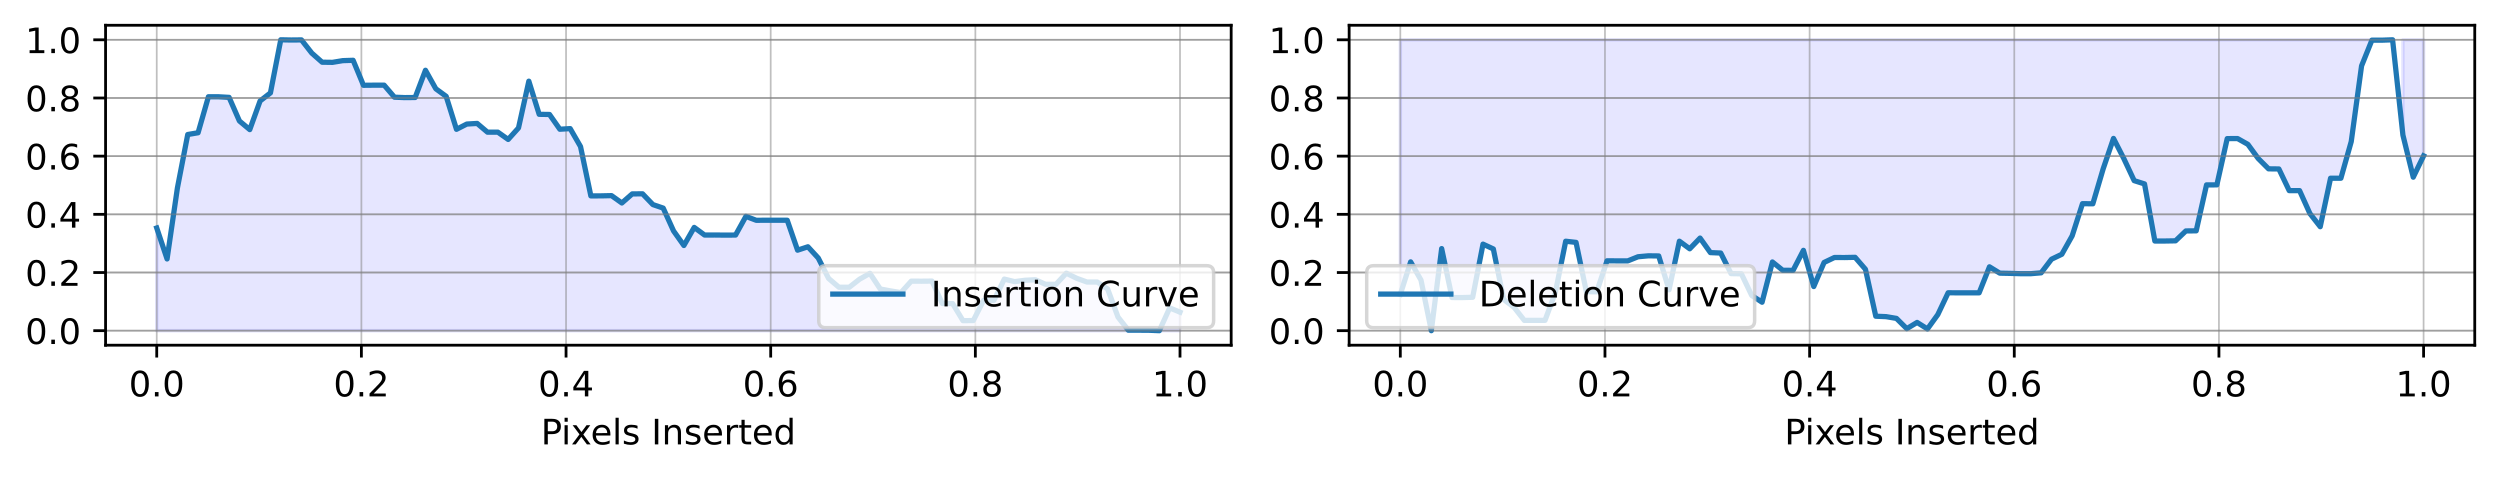 <?xml version="1.0" encoding="utf-8" standalone="no"?>
<!DOCTYPE svg PUBLIC "-//W3C//DTD SVG 1.1//EN"
  "http://www.w3.org/Graphics/SVG/1.1/DTD/svg11.dtd">
<!-- Created with matplotlib (https://matplotlib.org/) -->
<svg height="135.996pt" version="1.1" viewBox="0 0 712.863 135.996" width="712.863pt" xmlns="http://www.w3.org/2000/svg" xmlns:xlink="http://www.w3.org/1999/xlink">
 <defs>
  <style type="text/css">*{stroke-linecap:butt;stroke-linejoin:round;}</style>
 </defs>
 <g id="figure_1">
  <g id="patch_1">
   <path d="M 0 135.996 
L 712.863 135.996 
L 712.863 0 
L 0 0 
z
" style="fill:#ffffff;"/>
  </g>
  <g id="axes_1">
   <g id="patch_2">
    <path d="M 30.103 98.44 
L 351.063 98.44 
L 351.063 7.2 
L 30.103 7.2 
z
" style="fill:#ffffff;"/>
   </g>
   <g id="PolyCollection_1">
    <defs>
     <path d="M 44.692 -41.704 
L 44.692 -70.986 
L 47.64 -62.158 
L 50.587 -82.394 
L 53.534 -97.639 
L 56.481 -98.142 
L 59.429 -108.407 
L 62.376 -108.397 
L 65.323 -108.233 
L 68.271 -101.498 
L 71.218 -99.038 
L 74.165 -107.212 
L 77.112 -109.506 
L 80.06 -124.649 
L 83.007 -124.59 
L 85.954 -124.621 
L 88.902 -120.855 
L 91.849 -118.26 
L 94.796 -118.216 
L 97.743 -118.703 
L 100.691 -118.804 
L 103.638 -111.676 
L 106.585 -111.708 
L 109.533 -111.713 
L 112.48 -108.281 
L 115.427 -108.165 
L 118.374 -108.194 
L 121.322 -115.96 
L 124.269 -110.685 
L 127.216 -108.53 
L 130.164 -99.123 
L 133.111 -100.626 
L 136.058 -100.798 
L 139.006 -98.305 
L 141.953 -98.319 
L 144.9 -96.239 
L 147.847 -99.511 
L 150.795 -112.848 
L 153.742 -103.4 
L 156.689 -103.354 
L 159.637 -99.144 
L 162.584 -99.326 
L 165.531 -94.209 
L 168.478 -80.142 
L 171.426 -80.145 
L 174.373 -80.215 
L 177.32 -78.116 
L 180.268 -80.702 
L 183.215 -80.731 
L 186.162 -77.661 
L 189.109 -76.657 
L 192.057 -70.152 
L 195.004 -65.996 
L 197.951 -71.148 
L 200.899 -68.984 
L 203.846 -68.987 
L 206.793 -68.951 
L 209.741 -68.975 
L 212.688 -74.294 
L 215.635 -73.182 
L 218.582 -73.197 
L 221.53 -73.202 
L 224.477 -73.191 
L 227.424 -64.658 
L 230.372 -65.628 
L 233.319 -62.423 
L 236.266 -56.603 
L 239.213 -54.093 
L 242.161 -54.087 
L 245.108 -56.387 
L 248.055 -58.053 
L 251.003 -53.594 
L 253.95 -53.046 
L 256.897 -52.56 
L 259.844 -55.827 
L 262.792 -55.812 
L 265.739 -55.843 
L 268.686 -49.464 
L 271.634 -49.435 
L 274.581 -44.564 
L 277.528 -44.592 
L 280.476 -50.356 
L 283.423 -50.375 
L 286.37 -56.414 
L 289.317 -55.69 
L 292.265 -56.079 
L 295.212 -56.225 
L 298.159 -54.922 
L 301.107 -54.935 
L 304.054 -58.094 
L 307.001 -56.649 
L 309.948 -55.577 
L 312.896 -55.57 
L 315.843 -53.59 
L 318.79 -45.591 
L 321.738 -41.842 
L 324.685 -41.847 
L 327.632 -41.824 
L 330.579 -41.704 
L 333.527 -48.193 
L 336.474 -46.981 
L 336.474 -41.704 
L 336.474 -41.704 
L 333.527 -41.704 
L 330.579 -41.704 
L 327.632 -41.704 
L 324.685 -41.704 
L 321.738 -41.704 
L 318.79 -41.704 
L 315.843 -41.704 
L 312.896 -41.704 
L 309.948 -41.704 
L 307.001 -41.704 
L 304.054 -41.704 
L 301.107 -41.704 
L 298.159 -41.704 
L 295.212 -41.704 
L 292.265 -41.704 
L 289.317 -41.704 
L 286.37 -41.704 
L 283.423 -41.704 
L 280.476 -41.704 
L 277.528 -41.704 
L 274.581 -41.704 
L 271.634 -41.704 
L 268.686 -41.704 
L 265.739 -41.704 
L 262.792 -41.704 
L 259.844 -41.704 
L 256.897 -41.704 
L 253.95 -41.704 
L 251.003 -41.704 
L 248.055 -41.704 
L 245.108 -41.704 
L 242.161 -41.704 
L 239.213 -41.704 
L 236.266 -41.704 
L 233.319 -41.704 
L 230.372 -41.704 
L 227.424 -41.704 
L 224.477 -41.704 
L 221.53 -41.704 
L 218.582 -41.704 
L 215.635 -41.704 
L 212.688 -41.704 
L 209.741 -41.704 
L 206.793 -41.704 
L 203.846 -41.704 
L 200.899 -41.704 
L 197.951 -41.704 
L 195.004 -41.704 
L 192.057 -41.704 
L 189.109 -41.704 
L 186.162 -41.704 
L 183.215 -41.704 
L 180.268 -41.704 
L 177.32 -41.704 
L 174.373 -41.704 
L 171.426 -41.704 
L 168.478 -41.704 
L 165.531 -41.704 
L 162.584 -41.704 
L 159.637 -41.704 
L 156.689 -41.704 
L 153.742 -41.704 
L 150.795 -41.704 
L 147.847 -41.704 
L 144.9 -41.704 
L 141.953 -41.704 
L 139.006 -41.704 
L 136.058 -41.704 
L 133.111 -41.704 
L 130.164 -41.704 
L 127.216 -41.704 
L 124.269 -41.704 
L 121.322 -41.704 
L 118.374 -41.704 
L 115.427 -41.704 
L 112.48 -41.704 
L 109.533 -41.704 
L 106.585 -41.704 
L 103.638 -41.704 
L 100.691 -41.704 
L 97.743 -41.704 
L 94.796 -41.704 
L 91.849 -41.704 
L 88.902 -41.704 
L 85.954 -41.704 
L 83.007 -41.704 
L 80.06 -41.704 
L 77.112 -41.704 
L 74.165 -41.704 
L 71.218 -41.704 
L 68.271 -41.704 
L 65.323 -41.704 
L 62.376 -41.704 
L 59.429 -41.704 
L 56.481 -41.704 
L 53.534 -41.704 
L 50.587 -41.704 
L 47.64 -41.704 
L 44.692 -41.704 
z
" id="m15b84aa2d6" style="stroke:#0000ff;stroke-opacity:0.1;"/>
    </defs>
    <g clip-path="url(#pe0d457554d)">
     <use style="fill:#0000ff;fill-opacity:0.1;stroke:#0000ff;stroke-opacity:0.1;" x="0" xlink:href="#m15b84aa2d6" y="135.996"/>
    </g>
   </g>
   <g id="matplotlib.axis_1">
    <g id="xtick_1">
     <g id="line2d_1">
      <path clip-path="url(#pe0d457554d)" d="M 44.692 98.44 
L 44.692 7.2 
" style="fill:none;stroke:#808080;stroke-linecap:square;stroke-opacity:0.5;stroke-width:0.5;"/>
     </g>
     <g id="line2d_2">
      <defs>
       <path d="M 0 0 
L 0 3.5 
" id="m0a0132c060" style="stroke:#000000;stroke-width:0.8;"/>
      </defs>
      <g>
       <use style="stroke:#000000;stroke-width:0.8;" x="44.692" xlink:href="#m0a0132c060" y="98.44"/>
      </g>
     </g>
     <g id="text_1">
      <!-- 0.0 -->
      <g transform="translate(36.741 113.038)scale(0.1 -0.1)">
       <defs>
        <path d="M 31.781 66.406 
Q 24.172 66.406 20.328 58.906 
Q 16.5 51.422 16.5 36.375 
Q 16.5 21.391 20.328 13.891 
Q 24.172 6.391 31.781 6.391 
Q 39.453 6.391 43.281 13.891 
Q 47.125 21.391 47.125 36.375 
Q 47.125 51.422 43.281 58.906 
Q 39.453 66.406 31.781 66.406 
z
M 31.781 74.219 
Q 44.047 74.219 50.516 64.516 
Q 56.984 54.828 56.984 36.375 
Q 56.984 17.969 50.516 8.266 
Q 44.047 -1.422 31.781 -1.422 
Q 19.531 -1.422 13.062 8.266 
Q 6.594 17.969 6.594 36.375 
Q 6.594 54.828 13.062 64.516 
Q 19.531 74.219 31.781 74.219 
z
" id="DejaVuSans-48"/>
        <path d="M 10.688 12.406 
L 21 12.406 
L 21 0 
L 10.688 0 
z
" id="DejaVuSans-46"/>
       </defs>
       <use xlink:href="#DejaVuSans-48"/>
       <use x="63.623" xlink:href="#DejaVuSans-46"/>
       <use x="95.41" xlink:href="#DejaVuSans-48"/>
      </g>
     </g>
    </g>
    <g id="xtick_2">
     <g id="line2d_3">
      <path clip-path="url(#pe0d457554d)" d="M 103.049 98.44 
L 103.049 7.2 
" style="fill:none;stroke:#808080;stroke-linecap:square;stroke-opacity:0.5;stroke-width:0.5;"/>
     </g>
     <g id="line2d_4">
      <g>
       <use style="stroke:#000000;stroke-width:0.8;" x="103.049" xlink:href="#m0a0132c060" y="98.44"/>
      </g>
     </g>
     <g id="text_2">
      <!-- 0.2 -->
      <g transform="translate(95.097 113.038)scale(0.1 -0.1)">
       <defs>
        <path d="M 19.188 8.297 
L 53.609 8.297 
L 53.609 0 
L 7.328 0 
L 7.328 8.297 
Q 12.938 14.109 22.625 23.891 
Q 32.328 33.688 34.812 36.531 
Q 39.547 41.844 41.422 45.531 
Q 43.312 49.219 43.312 52.781 
Q 43.312 58.594 39.234 62.25 
Q 35.156 65.922 28.609 65.922 
Q 23.969 65.922 18.812 64.312 
Q 13.672 62.703 7.812 59.422 
L 7.812 69.391 
Q 13.766 71.781 18.938 73 
Q 24.125 74.219 28.422 74.219 
Q 39.75 74.219 46.484 68.547 
Q 53.219 62.891 53.219 53.422 
Q 53.219 48.922 51.531 44.891 
Q 49.859 40.875 45.406 35.406 
Q 44.188 33.984 37.641 27.219 
Q 31.109 20.453 19.188 8.297 
z
" id="DejaVuSans-50"/>
       </defs>
       <use xlink:href="#DejaVuSans-48"/>
       <use x="63.623" xlink:href="#DejaVuSans-46"/>
       <use x="95.41" xlink:href="#DejaVuSans-50"/>
      </g>
     </g>
    </g>
    <g id="xtick_3">
     <g id="line2d_5">
      <path clip-path="url(#pe0d457554d)" d="M 161.405 98.44 
L 161.405 7.2 
" style="fill:none;stroke:#808080;stroke-linecap:square;stroke-opacity:0.5;stroke-width:0.5;"/>
     </g>
     <g id="line2d_6">
      <g>
       <use style="stroke:#000000;stroke-width:0.8;" x="161.405" xlink:href="#m0a0132c060" y="98.44"/>
      </g>
     </g>
     <g id="text_3">
      <!-- 0.4 -->
      <g transform="translate(153.453 113.038)scale(0.1 -0.1)">
       <defs>
        <path d="M 37.797 64.312 
L 12.891 25.391 
L 37.797 25.391 
z
M 35.203 72.906 
L 47.609 72.906 
L 47.609 25.391 
L 58.016 25.391 
L 58.016 17.188 
L 47.609 17.188 
L 47.609 0 
L 37.797 0 
L 37.797 17.188 
L 4.891 17.188 
L 4.891 26.703 
z
" id="DejaVuSans-52"/>
       </defs>
       <use xlink:href="#DejaVuSans-48"/>
       <use x="63.623" xlink:href="#DejaVuSans-46"/>
       <use x="95.41" xlink:href="#DejaVuSans-52"/>
      </g>
     </g>
    </g>
    <g id="xtick_4">
     <g id="line2d_7">
      <path clip-path="url(#pe0d457554d)" d="M 219.761 98.44 
L 219.761 7.2 
" style="fill:none;stroke:#808080;stroke-linecap:square;stroke-opacity:0.5;stroke-width:0.5;"/>
     </g>
     <g id="line2d_8">
      <g>
       <use style="stroke:#000000;stroke-width:0.8;" x="219.761" xlink:href="#m0a0132c060" y="98.44"/>
      </g>
     </g>
     <g id="text_4">
      <!-- 0.6 -->
      <g transform="translate(211.81 113.038)scale(0.1 -0.1)">
       <defs>
        <path d="M 33.016 40.375 
Q 26.375 40.375 22.484 35.828 
Q 18.609 31.297 18.609 23.391 
Q 18.609 15.531 22.484 10.953 
Q 26.375 6.391 33.016 6.391 
Q 39.656 6.391 43.531 10.953 
Q 47.406 15.531 47.406 23.391 
Q 47.406 31.297 43.531 35.828 
Q 39.656 40.375 33.016 40.375 
z
M 52.594 71.297 
L 52.594 62.312 
Q 48.875 64.062 45.094 64.984 
Q 41.312 65.922 37.594 65.922 
Q 27.828 65.922 22.672 59.328 
Q 17.531 52.734 16.797 39.406 
Q 19.672 43.656 24.016 45.922 
Q 28.375 48.188 33.594 48.188 
Q 44.578 48.188 50.953 41.516 
Q 57.328 34.859 57.328 23.391 
Q 57.328 12.156 50.688 5.359 
Q 44.047 -1.422 33.016 -1.422 
Q 20.359 -1.422 13.672 8.266 
Q 6.984 17.969 6.984 36.375 
Q 6.984 53.656 15.188 63.938 
Q 23.391 74.219 37.203 74.219 
Q 40.922 74.219 44.703 73.484 
Q 48.484 72.75 52.594 71.297 
z
" id="DejaVuSans-54"/>
       </defs>
       <use xlink:href="#DejaVuSans-48"/>
       <use x="63.623" xlink:href="#DejaVuSans-46"/>
       <use x="95.41" xlink:href="#DejaVuSans-54"/>
      </g>
     </g>
    </g>
    <g id="xtick_5">
     <g id="line2d_9">
      <path clip-path="url(#pe0d457554d)" d="M 278.118 98.44 
L 278.118 7.2 
" style="fill:none;stroke:#808080;stroke-linecap:square;stroke-opacity:0.5;stroke-width:0.5;"/>
     </g>
     <g id="line2d_10">
      <g>
       <use style="stroke:#000000;stroke-width:0.8;" x="278.118" xlink:href="#m0a0132c060" y="98.44"/>
      </g>
     </g>
     <g id="text_5">
      <!-- 0.8 -->
      <g transform="translate(270.166 113.038)scale(0.1 -0.1)">
       <defs>
        <path d="M 31.781 34.625 
Q 24.75 34.625 20.719 30.859 
Q 16.703 27.094 16.703 20.516 
Q 16.703 13.922 20.719 10.156 
Q 24.75 6.391 31.781 6.391 
Q 38.812 6.391 42.859 10.172 
Q 46.922 13.969 46.922 20.516 
Q 46.922 27.094 42.891 30.859 
Q 38.875 34.625 31.781 34.625 
z
M 21.922 38.812 
Q 15.578 40.375 12.031 44.719 
Q 8.5 49.078 8.5 55.328 
Q 8.5 64.062 14.719 69.141 
Q 20.953 74.219 31.781 74.219 
Q 42.672 74.219 48.875 69.141 
Q 55.078 64.062 55.078 55.328 
Q 55.078 49.078 51.531 44.719 
Q 48 40.375 41.703 38.812 
Q 48.828 37.156 52.797 32.312 
Q 56.781 27.484 56.781 20.516 
Q 56.781 9.906 50.312 4.234 
Q 43.844 -1.422 31.781 -1.422 
Q 19.734 -1.422 13.25 4.234 
Q 6.781 9.906 6.781 20.516 
Q 6.781 27.484 10.781 32.312 
Q 14.797 37.156 21.922 38.812 
z
M 18.312 54.391 
Q 18.312 48.734 21.844 45.562 
Q 25.391 42.391 31.781 42.391 
Q 38.141 42.391 41.719 45.562 
Q 45.312 48.734 45.312 54.391 
Q 45.312 60.062 41.719 63.234 
Q 38.141 66.406 31.781 66.406 
Q 25.391 66.406 21.844 63.234 
Q 18.312 60.062 18.312 54.391 
z
" id="DejaVuSans-56"/>
       </defs>
       <use xlink:href="#DejaVuSans-48"/>
       <use x="63.623" xlink:href="#DejaVuSans-46"/>
       <use x="95.41" xlink:href="#DejaVuSans-56"/>
      </g>
     </g>
    </g>
    <g id="xtick_6">
     <g id="line2d_11">
      <path clip-path="url(#pe0d457554d)" d="M 336.474 98.44 
L 336.474 7.2 
" style="fill:none;stroke:#808080;stroke-linecap:square;stroke-opacity:0.5;stroke-width:0.5;"/>
     </g>
     <g id="line2d_12">
      <g>
       <use style="stroke:#000000;stroke-width:0.8;" x="336.474" xlink:href="#m0a0132c060" y="98.44"/>
      </g>
     </g>
     <g id="text_6">
      <!-- 1.0 -->
      <g transform="translate(328.522 113.038)scale(0.1 -0.1)">
       <defs>
        <path d="M 12.406 8.297 
L 28.516 8.297 
L 28.516 63.922 
L 10.984 60.406 
L 10.984 69.391 
L 28.422 72.906 
L 38.281 72.906 
L 38.281 8.297 
L 54.391 8.297 
L 54.391 0 
L 12.406 0 
z
" id="DejaVuSans-49"/>
       </defs>
       <use xlink:href="#DejaVuSans-49"/>
       <use x="63.623" xlink:href="#DejaVuSans-46"/>
       <use x="95.41" xlink:href="#DejaVuSans-48"/>
      </g>
     </g>
    </g>
    <g id="text_7">
     <!-- Pixels Inserted -->
     <g transform="translate(154.238 126.717)scale(0.1 -0.1)">
      <defs>
       <path d="M 19.672 64.797 
L 19.672 37.406 
L 32.078 37.406 
Q 38.969 37.406 42.719 40.969 
Q 46.484 44.531 46.484 51.125 
Q 46.484 57.672 42.719 61.234 
Q 38.969 64.797 32.078 64.797 
z
M 9.812 72.906 
L 32.078 72.906 
Q 44.344 72.906 50.609 67.359 
Q 56.891 61.812 56.891 51.125 
Q 56.891 40.328 50.609 34.812 
Q 44.344 29.297 32.078 29.297 
L 19.672 29.297 
L 19.672 0 
L 9.812 0 
z
" id="DejaVuSans-80"/>
       <path d="M 9.422 54.688 
L 18.406 54.688 
L 18.406 0 
L 9.422 0 
z
M 9.422 75.984 
L 18.406 75.984 
L 18.406 64.594 
L 9.422 64.594 
z
" id="DejaVuSans-105"/>
       <path d="M 54.891 54.688 
L 35.109 28.078 
L 55.906 0 
L 45.312 0 
L 29.391 21.484 
L 13.484 0 
L 2.875 0 
L 24.125 28.609 
L 4.688 54.688 
L 15.281 54.688 
L 29.781 35.203 
L 44.281 54.688 
z
" id="DejaVuSans-120"/>
       <path d="M 56.203 29.594 
L 56.203 25.203 
L 14.891 25.203 
Q 15.484 15.922 20.484 11.062 
Q 25.484 6.203 34.422 6.203 
Q 39.594 6.203 44.453 7.469 
Q 49.312 8.734 54.109 11.281 
L 54.109 2.781 
Q 49.266 0.734 44.188 -0.344 
Q 39.109 -1.422 33.891 -1.422 
Q 20.797 -1.422 13.156 6.188 
Q 5.516 13.812 5.516 26.812 
Q 5.516 40.234 12.766 48.109 
Q 20.016 56 32.328 56 
Q 43.359 56 49.781 48.891 
Q 56.203 41.797 56.203 29.594 
z
M 47.219 32.234 
Q 47.125 39.594 43.094 43.984 
Q 39.062 48.391 32.422 48.391 
Q 24.906 48.391 20.391 44.141 
Q 15.875 39.891 15.188 32.172 
z
" id="DejaVuSans-101"/>
       <path d="M 9.422 75.984 
L 18.406 75.984 
L 18.406 0 
L 9.422 0 
z
" id="DejaVuSans-108"/>
       <path d="M 44.281 53.078 
L 44.281 44.578 
Q 40.484 46.531 36.375 47.5 
Q 32.281 48.484 27.875 48.484 
Q 21.188 48.484 17.844 46.438 
Q 14.5 44.391 14.5 40.281 
Q 14.5 37.156 16.891 35.375 
Q 19.281 33.594 26.516 31.984 
L 29.594 31.297 
Q 39.156 29.25 43.188 25.516 
Q 47.219 21.781 47.219 15.094 
Q 47.219 7.469 41.188 3.016 
Q 35.156 -1.422 24.609 -1.422 
Q 20.219 -1.422 15.453 -0.562 
Q 10.688 0.297 5.422 2 
L 5.422 11.281 
Q 10.406 8.688 15.234 7.391 
Q 20.062 6.109 24.812 6.109 
Q 31.156 6.109 34.562 8.281 
Q 37.984 10.453 37.984 14.406 
Q 37.984 18.062 35.516 20.016 
Q 33.062 21.969 24.703 23.781 
L 21.578 24.516 
Q 13.234 26.266 9.516 29.906 
Q 5.812 33.547 5.812 39.891 
Q 5.812 47.609 11.281 51.797 
Q 16.75 56 26.812 56 
Q 31.781 56 36.172 55.266 
Q 40.578 54.547 44.281 53.078 
z
" id="DejaVuSans-115"/>
       <path id="DejaVuSans-32"/>
       <path d="M 9.812 72.906 
L 19.672 72.906 
L 19.672 0 
L 9.812 0 
z
" id="DejaVuSans-73"/>
       <path d="M 54.891 33.016 
L 54.891 0 
L 45.906 0 
L 45.906 32.719 
Q 45.906 40.484 42.875 44.328 
Q 39.844 48.188 33.797 48.188 
Q 26.516 48.188 22.312 43.547 
Q 18.109 38.922 18.109 30.906 
L 18.109 0 
L 9.078 0 
L 9.078 54.688 
L 18.109 54.688 
L 18.109 46.188 
Q 21.344 51.125 25.703 53.562 
Q 30.078 56 35.797 56 
Q 45.219 56 50.047 50.172 
Q 54.891 44.344 54.891 33.016 
z
" id="DejaVuSans-110"/>
       <path d="M 41.109 46.297 
Q 39.594 47.172 37.812 47.578 
Q 36.031 48 33.891 48 
Q 26.266 48 22.188 43.047 
Q 18.109 38.094 18.109 28.812 
L 18.109 0 
L 9.078 0 
L 9.078 54.688 
L 18.109 54.688 
L 18.109 46.188 
Q 20.953 51.172 25.484 53.578 
Q 30.031 56 36.531 56 
Q 37.453 56 38.578 55.875 
Q 39.703 55.766 41.062 55.516 
z
" id="DejaVuSans-114"/>
       <path d="M 18.312 70.219 
L 18.312 54.688 
L 36.812 54.688 
L 36.812 47.703 
L 18.312 47.703 
L 18.312 18.016 
Q 18.312 11.328 20.141 9.422 
Q 21.969 7.516 27.594 7.516 
L 36.812 7.516 
L 36.812 0 
L 27.594 0 
Q 17.188 0 13.234 3.875 
Q 9.281 7.766 9.281 18.016 
L 9.281 47.703 
L 2.688 47.703 
L 2.688 54.688 
L 9.281 54.688 
L 9.281 70.219 
z
" id="DejaVuSans-116"/>
       <path d="M 45.406 46.391 
L 45.406 75.984 
L 54.391 75.984 
L 54.391 0 
L 45.406 0 
L 45.406 8.203 
Q 42.578 3.328 38.25 0.953 
Q 33.938 -1.422 27.875 -1.422 
Q 17.969 -1.422 11.734 6.484 
Q 5.516 14.406 5.516 27.297 
Q 5.516 40.188 11.734 48.094 
Q 17.969 56 27.875 56 
Q 33.938 56 38.25 53.625 
Q 42.578 51.266 45.406 46.391 
z
M 14.797 27.297 
Q 14.797 17.391 18.875 11.75 
Q 22.953 6.109 30.078 6.109 
Q 37.203 6.109 41.297 11.75 
Q 45.406 17.391 45.406 27.297 
Q 45.406 37.203 41.297 42.844 
Q 37.203 48.484 30.078 48.484 
Q 22.953 48.484 18.875 42.844 
Q 14.797 37.203 14.797 27.297 
z
" id="DejaVuSans-100"/>
      </defs>
      <use xlink:href="#DejaVuSans-80"/>
      <use x="58.053" xlink:href="#DejaVuSans-105"/>
      <use x="85.836" xlink:href="#DejaVuSans-120"/>
      <use x="141.891" xlink:href="#DejaVuSans-101"/>
      <use x="203.414" xlink:href="#DejaVuSans-108"/>
      <use x="231.197" xlink:href="#DejaVuSans-115"/>
      <use x="283.297" xlink:href="#DejaVuSans-32"/>
      <use x="315.084" xlink:href="#DejaVuSans-73"/>
      <use x="344.576" xlink:href="#DejaVuSans-110"/>
      <use x="407.955" xlink:href="#DejaVuSans-115"/>
      <use x="460.055" xlink:href="#DejaVuSans-101"/>
      <use x="521.578" xlink:href="#DejaVuSans-114"/>
      <use x="562.691" xlink:href="#DejaVuSans-116"/>
      <use x="601.9" xlink:href="#DejaVuSans-101"/>
      <use x="663.424" xlink:href="#DejaVuSans-100"/>
     </g>
    </g>
   </g>
   <g id="matplotlib.axis_2">
    <g id="ytick_1">
     <g id="line2d_13">
      <path clip-path="url(#pe0d457554d)" d="M 30.103 94.293 
L 351.063 94.293 
" style="fill:none;stroke:#808080;stroke-linecap:square;stroke-opacity:0.5;stroke-width:0.5;"/>
     </g>
     <g id="line2d_14">
      <defs>
       <path d="M 0 0 
L -3.5 0 
" id="m8b384fed75" style="stroke:#000000;stroke-width:0.8;"/>
      </defs>
      <g>
       <use style="stroke:#000000;stroke-width:0.8;" x="30.103" xlink:href="#m8b384fed75" y="94.293"/>
      </g>
     </g>
     <g id="text_8">
      <!-- 0.0 -->
      <g transform="translate(7.2 98.092)scale(0.1 -0.1)">
       <use xlink:href="#DejaVuSans-48"/>
       <use x="63.623" xlink:href="#DejaVuSans-46"/>
       <use x="95.41" xlink:href="#DejaVuSans-48"/>
      </g>
     </g>
    </g>
    <g id="ytick_2">
     <g id="line2d_15">
      <path clip-path="url(#pe0d457554d)" d="M 30.103 77.704 
L 351.063 77.704 
" style="fill:none;stroke:#808080;stroke-linecap:square;stroke-opacity:0.5;stroke-width:0.5;"/>
     </g>
     <g id="line2d_16">
      <g>
       <use style="stroke:#000000;stroke-width:0.8;" x="30.103" xlink:href="#m8b384fed75" y="77.704"/>
      </g>
     </g>
     <g id="text_9">
      <!-- 0.2 -->
      <g transform="translate(7.2 81.503)scale(0.1 -0.1)">
       <use xlink:href="#DejaVuSans-48"/>
       <use x="63.623" xlink:href="#DejaVuSans-46"/>
       <use x="95.41" xlink:href="#DejaVuSans-50"/>
      </g>
     </g>
    </g>
    <g id="ytick_3">
     <g id="line2d_17">
      <path clip-path="url(#pe0d457554d)" d="M 30.103 44.525 
L 351.063 44.525 
" style="fill:none;stroke:#808080;stroke-linecap:square;stroke-opacity:0.5;stroke-width:0.5;"/>
     </g>
     <g id="line2d_18">
      <g>
       <use style="stroke:#000000;stroke-width:0.8;" x="30.103" xlink:href="#m8b384fed75" y="44.525"/>
      </g>
     </g>
     <g id="text_10">
      <!-- 0.6 -->
      <g transform="translate(7.2 48.325)scale(0.1 -0.1)">
       <use xlink:href="#DejaVuSans-48"/>
       <use x="63.623" xlink:href="#DejaVuSans-46"/>
       <use x="95.41" xlink:href="#DejaVuSans-54"/>
      </g>
     </g>
    </g>
    <g id="ytick_4">
     <g id="line2d_19">
      <path clip-path="url(#pe0d457554d)" d="M 30.103 61.115 
L 351.063 61.115 
" style="fill:none;stroke:#808080;stroke-linecap:square;stroke-opacity:0.5;stroke-width:0.5;"/>
     </g>
     <g id="line2d_20">
      <g>
       <use style="stroke:#000000;stroke-width:0.8;" x="30.103" xlink:href="#m8b384fed75" y="61.115"/>
      </g>
     </g>
     <g id="text_11">
      <!-- 0.4 -->
      <g transform="translate(7.2 64.914)scale(0.1 -0.1)">
       <use xlink:href="#DejaVuSans-48"/>
       <use x="63.623" xlink:href="#DejaVuSans-46"/>
       <use x="95.41" xlink:href="#DejaVuSans-52"/>
      </g>
     </g>
    </g>
    <g id="ytick_5">
     <g id="line2d_21">
      <path clip-path="url(#pe0d457554d)" d="M 30.103 27.936 
L 351.063 27.936 
" style="fill:none;stroke:#808080;stroke-linecap:square;stroke-opacity:0.5;stroke-width:0.5;"/>
     </g>
     <g id="line2d_22">
      <g>
       <use style="stroke:#000000;stroke-width:0.8;" x="30.103" xlink:href="#m8b384fed75" y="27.936"/>
      </g>
     </g>
     <g id="text_12">
      <!-- 0.8 -->
      <g transform="translate(7.2 31.736)scale(0.1 -0.1)">
       <use xlink:href="#DejaVuSans-48"/>
       <use x="63.623" xlink:href="#DejaVuSans-46"/>
       <use x="95.41" xlink:href="#DejaVuSans-56"/>
      </g>
     </g>
    </g>
    <g id="ytick_6">
     <g id="line2d_23">
      <path clip-path="url(#pe0d457554d)" d="M 30.103 11.347 
L 351.063 11.347 
" style="fill:none;stroke:#808080;stroke-linecap:square;stroke-opacity:0.5;stroke-width:0.5;"/>
     </g>
     <g id="line2d_24">
      <g>
       <use style="stroke:#000000;stroke-width:0.8;" x="30.103" xlink:href="#m8b384fed75" y="11.347"/>
      </g>
     </g>
     <g id="text_13">
      <!-- 1.0 -->
      <g transform="translate(7.2 15.146)scale(0.1 -0.1)">
       <use xlink:href="#DejaVuSans-49"/>
       <use x="63.623" xlink:href="#DejaVuSans-46"/>
       <use x="95.41" xlink:href="#DejaVuSans-48"/>
      </g>
     </g>
    </g>
   </g>
   <g id="line2d_25">
    <path clip-path="url(#pe0d457554d)" d="M 44.692 65.01 
L 47.64 73.838 
L 50.587 53.602 
L 53.534 38.357 
L 56.481 37.854 
L 59.429 27.589 
L 62.376 27.599 
L 65.323 27.764 
L 68.271 34.498 
L 71.218 36.958 
L 74.165 28.785 
L 77.112 26.491 
L 80.06 11.347 
L 83.007 11.407 
L 85.954 11.376 
L 88.902 15.141 
L 91.849 17.737 
L 94.796 17.78 
L 97.743 17.293 
L 100.691 17.193 
L 103.638 24.32 
L 106.585 24.289 
L 109.533 24.283 
L 112.48 27.715 
L 115.427 27.832 
L 118.374 27.802 
L 121.322 20.036 
L 124.269 25.311 
L 127.216 27.466 
L 130.164 36.873 
L 133.111 35.371 
L 136.058 35.198 
L 139.006 37.692 
L 141.953 37.677 
L 144.9 39.758 
L 147.847 36.485 
L 150.795 23.149 
L 153.742 32.597 
L 156.689 32.642 
L 159.637 36.852 
L 162.584 36.671 
L 165.531 41.787 
L 168.478 55.854 
L 171.426 55.851 
L 174.373 55.782 
L 177.32 57.88 
L 180.268 55.295 
L 183.215 55.265 
L 186.162 58.335 
L 189.109 59.339 
L 192.057 65.844 
L 195.004 70 
L 197.951 64.849 
L 200.899 67.012 
L 203.846 67.01 
L 206.793 67.045 
L 209.741 67.021 
L 212.688 61.702 
L 215.635 62.814 
L 218.582 62.8 
L 221.53 62.794 
L 224.477 62.805 
L 227.424 71.338 
L 230.372 70.368 
L 233.319 73.573 
L 236.266 79.393 
L 239.213 81.904 
L 242.161 81.909 
L 245.108 79.61 
L 248.055 77.943 
L 251.003 82.402 
L 253.95 82.95 
L 256.897 83.436 
L 259.844 80.169 
L 262.792 80.185 
L 265.739 80.153 
L 268.686 86.533 
L 271.634 86.561 
L 274.581 91.432 
L 277.528 91.404 
L 280.476 85.641 
L 283.423 85.621 
L 286.37 79.583 
L 289.317 80.306 
L 292.265 79.917 
L 295.212 79.771 
L 298.159 81.074 
L 301.107 81.061 
L 304.054 77.902 
L 307.001 79.348 
L 309.948 80.42 
L 312.896 80.427 
L 315.843 82.406 
L 318.79 90.406 
L 321.738 94.154 
L 324.685 94.15 
L 327.632 94.172 
L 330.579 94.293 
L 333.527 87.803 
L 336.474 89.015 
" style="fill:none;stroke:#1f77b4;stroke-linecap:square;stroke-width:1.5;"/>
   </g>
   <g id="line2d_26">
    <path clip-path="url(#pe0d457554d)" d="M 30.103 94.293 
L 351.063 94.293 
" style="fill:none;stroke:#808080;stroke-linecap:square;stroke-opacity:0.5;stroke-width:0.5;"/>
   </g>
   <g id="line2d_27">
    <path clip-path="url(#pe0d457554d)" d="M 30.103 77.704 
L 351.063 77.704 
" style="fill:none;stroke:#808080;stroke-linecap:square;stroke-opacity:0.5;stroke-width:0.5;"/>
   </g>
   <g id="line2d_28">
    <path clip-path="url(#pe0d457554d)" d="M 30.103 44.525 
L 351.063 44.525 
" style="fill:none;stroke:#808080;stroke-linecap:square;stroke-opacity:0.5;stroke-width:0.5;"/>
   </g>
   <g id="line2d_29">
    <path clip-path="url(#pe0d457554d)" d="M 30.103 61.115 
L 351.063 61.115 
" style="fill:none;stroke:#808080;stroke-linecap:square;stroke-opacity:0.5;stroke-width:0.5;"/>
   </g>
   <g id="line2d_30">
    <path clip-path="url(#pe0d457554d)" d="M 30.103 27.936 
L 351.063 27.936 
" style="fill:none;stroke:#808080;stroke-linecap:square;stroke-opacity:0.5;stroke-width:0.5;"/>
   </g>
   <g id="line2d_31">
    <path clip-path="url(#pe0d457554d)" d="M 30.103 11.347 
L 351.063 11.347 
" style="fill:none;stroke:#808080;stroke-linecap:square;stroke-opacity:0.5;stroke-width:0.5;"/>
   </g>
   <g id="patch_3">
    <path d="M 30.103 98.44 
L 30.103 7.2 
" style="fill:none;stroke:#000000;stroke-linecap:square;stroke-linejoin:miter;stroke-width:0.8;"/>
   </g>
   <g id="patch_4">
    <path d="M 351.063 98.44 
L 351.063 7.2 
" style="fill:none;stroke:#000000;stroke-linecap:square;stroke-linejoin:miter;stroke-width:0.8;"/>
   </g>
   <g id="patch_5">
    <path d="M 30.103 98.44 
L 351.063 98.44 
" style="fill:none;stroke:#000000;stroke-linecap:square;stroke-linejoin:miter;stroke-width:0.8;"/>
   </g>
   <g id="patch_6">
    <path d="M 30.103 7.2 
L 351.063 7.2 
" style="fill:none;stroke:#000000;stroke-linecap:square;stroke-linejoin:miter;stroke-width:0.8;"/>
   </g>
   <g id="legend_1">
    <g id="patch_7">
     <path d="M 235.466 93.44 
L 344.063 93.44 
Q 346.063 93.44 346.063 91.44 
L 346.063 77.762 
Q 346.063 75.762 344.063 75.762 
L 235.466 75.762 
Q 233.466 75.762 233.466 77.762 
L 233.466 91.44 
Q 233.466 93.44 235.466 93.44 
z
" style="fill:#ffffff;opacity:0.8;stroke:#cccccc;stroke-linejoin:miter;"/>
    </g>
    <g id="line2d_32">
     <path d="M 237.466 83.86 
L 257.466 83.86 
" style="fill:none;stroke:#1f77b4;stroke-linecap:square;stroke-width:1.5;"/>
    </g>
    <g id="line2d_33"/>
    <g id="text_14">
     <!-- Insertion Curve -->
     <g transform="translate(265.466 87.36)scale(0.1 -0.1)">
      <defs>
       <path d="M 30.609 48.391 
Q 23.391 48.391 19.188 42.75 
Q 14.984 37.109 14.984 27.297 
Q 14.984 17.484 19.156 11.844 
Q 23.344 6.203 30.609 6.203 
Q 37.797 6.203 41.984 11.859 
Q 46.188 17.531 46.188 27.297 
Q 46.188 37.016 41.984 42.703 
Q 37.797 48.391 30.609 48.391 
z
M 30.609 56 
Q 42.328 56 49.016 48.375 
Q 55.719 40.766 55.719 27.297 
Q 55.719 13.875 49.016 6.219 
Q 42.328 -1.422 30.609 -1.422 
Q 18.844 -1.422 12.172 6.219 
Q 5.516 13.875 5.516 27.297 
Q 5.516 40.766 12.172 48.375 
Q 18.844 56 30.609 56 
z
" id="DejaVuSans-111"/>
       <path d="M 64.406 67.281 
L 64.406 56.891 
Q 59.422 61.531 53.781 63.812 
Q 48.141 66.109 41.797 66.109 
Q 29.297 66.109 22.656 58.469 
Q 16.016 50.828 16.016 36.375 
Q 16.016 21.969 22.656 14.328 
Q 29.297 6.688 41.797 6.688 
Q 48.141 6.688 53.781 8.984 
Q 59.422 11.281 64.406 15.922 
L 64.406 5.609 
Q 59.234 2.094 53.438 0.328 
Q 47.656 -1.422 41.219 -1.422 
Q 24.656 -1.422 15.125 8.703 
Q 5.609 18.844 5.609 36.375 
Q 5.609 53.953 15.125 64.078 
Q 24.656 74.219 41.219 74.219 
Q 47.75 74.219 53.531 72.484 
Q 59.328 70.75 64.406 67.281 
z
" id="DejaVuSans-67"/>
       <path d="M 8.5 21.578 
L 8.5 54.688 
L 17.484 54.688 
L 17.484 21.922 
Q 17.484 14.156 20.5 10.266 
Q 23.531 6.391 29.594 6.391 
Q 36.859 6.391 41.078 11.031 
Q 45.312 15.672 45.312 23.688 
L 45.312 54.688 
L 54.297 54.688 
L 54.297 0 
L 45.312 0 
L 45.312 8.406 
Q 42.047 3.422 37.719 1 
Q 33.406 -1.422 27.688 -1.422 
Q 18.266 -1.422 13.375 4.438 
Q 8.5 10.297 8.5 21.578 
z
M 31.109 56 
z
" id="DejaVuSans-117"/>
       <path d="M 2.984 54.688 
L 12.5 54.688 
L 29.594 8.797 
L 46.688 54.688 
L 56.203 54.688 
L 35.688 0 
L 23.484 0 
z
" id="DejaVuSans-118"/>
      </defs>
      <use xlink:href="#DejaVuSans-73"/>
      <use x="29.492" xlink:href="#DejaVuSans-110"/>
      <use x="92.871" xlink:href="#DejaVuSans-115"/>
      <use x="144.971" xlink:href="#DejaVuSans-101"/>
      <use x="206.494" xlink:href="#DejaVuSans-114"/>
      <use x="247.607" xlink:href="#DejaVuSans-116"/>
      <use x="286.816" xlink:href="#DejaVuSans-105"/>
      <use x="314.6" xlink:href="#DejaVuSans-111"/>
      <use x="375.781" xlink:href="#DejaVuSans-110"/>
      <use x="439.16" xlink:href="#DejaVuSans-32"/>
      <use x="470.947" xlink:href="#DejaVuSans-67"/>
      <use x="540.771" xlink:href="#DejaVuSans-117"/>
      <use x="604.15" xlink:href="#DejaVuSans-114"/>
      <use x="645.264" xlink:href="#DejaVuSans-118"/>
      <use x="704.443" xlink:href="#DejaVuSans-101"/>
     </g>
    </g>
   </g>
  </g>
  <g id="axes_2">
   <g id="patch_8">
    <path d="M 384.703 98.44 
L 705.663 98.44 
L 705.663 7.2 
L 384.703 7.2 
z
" style="fill:#ffffff;"/>
   </g>
   <g id="PolyCollection_2">
    <path clip-path="url(#p2ab9011a07)" d="M 399.292 11.347 
L 399.292 83.949 
L 402.24 74.674 
L 405.187 79.86 
L 408.134 94.293 
L 411.081 70.888 
L 414.029 84.84 
L 416.976 84.849 
L 419.923 84.769 
L 422.871 69.614 
L 425.818 70.986 
L 428.765 85.392 
L 431.712 87.611 
L 434.66 91.362 
L 437.607 91.344 
L 440.554 91.344 
L 443.502 83.414 
L 446.449 68.785 
L 449.396 69.115 
L 452.343 83.165 
L 455.291 83.21 
L 458.238 74.372 
L 461.185 74.389 
L 464.133 74.398 
L 467.08 73.213 
L 470.027 72.946 
L 472.974 72.982 
L 475.922 82.63 
L 478.869 68.777 
L 481.816 70.941 
L 484.764 67.886 
L 487.711 72.028 
L 490.658 72.153 
L 493.606 78.024 
L 496.553 78.078 
L 499.5 84.261 
L 502.447 86.176 
L 505.395 74.701 
L 508.342 77.071 
L 511.289 77.089 
L 514.237 71.387 
L 517.184 81.704 
L 520.131 74.835 
L 523.078 73.427 
L 526.026 73.436 
L 528.973 73.374 
L 531.92 76.777 
L 534.868 90.168 
L 537.815 90.292 
L 540.762 90.791 
L 543.709 93.714 
L 546.657 91.941 
L 549.604 93.794 
L 552.551 89.713 
L 555.499 83.486 
L 558.446 83.495 
L 561.393 83.504 
L 564.341 83.495 
L 567.288 76.082 
L 570.235 77.891 
L 573.182 77.953 
L 576.13 78.042 
L 579.077 78.042 
L 582.024 77.793 
L 584.972 73.917 
L 587.919 72.501 
L 590.866 67.253 
L 593.813 58.076 
L 596.761 58.112 
L 599.708 48.143 
L 602.655 39.474 
L 605.603 45.229 
L 608.55 51.51 
L 611.497 52.446 
L 614.444 68.723 
L 617.392 68.723 
L 620.339 68.67 
L 623.286 65.854 
L 626.234 65.819 
L 629.181 52.722 
L 632.128 52.713 
L 635.076 39.527 
L 638.023 39.501 
L 640.97 41.158 
L 643.917 45.194 
L 646.865 48.143 
L 649.812 48.178 
L 652.759 54.352 
L 655.707 54.352 
L 658.654 60.883 
L 661.601 64.643 
L 664.548 50.815 
L 667.496 50.815 
L 670.443 40.374 
L 673.39 18.778 
L 676.338 11.454 
L 679.285 11.454 
L 679.285 11.347 
L 679.285 11.347 
L 676.338 11.347 
L 673.39 11.347 
L 670.443 11.347 
L 667.496 11.347 
L 664.548 11.347 
L 661.601 11.347 
L 658.654 11.347 
L 655.707 11.347 
L 652.759 11.347 
L 649.812 11.347 
L 646.865 11.347 
L 643.917 11.347 
L 640.97 11.347 
L 638.023 11.347 
L 635.076 11.347 
L 632.128 11.347 
L 629.181 11.347 
L 626.234 11.347 
L 623.286 11.347 
L 620.339 11.347 
L 617.392 11.347 
L 614.444 11.347 
L 611.497 11.347 
L 608.55 11.347 
L 605.603 11.347 
L 602.655 11.347 
L 599.708 11.347 
L 596.761 11.347 
L 593.813 11.347 
L 590.866 11.347 
L 587.919 11.347 
L 584.972 11.347 
L 582.024 11.347 
L 579.077 11.347 
L 576.13 11.347 
L 573.182 11.347 
L 570.235 11.347 
L 567.288 11.347 
L 564.341 11.347 
L 561.393 11.347 
L 558.446 11.347 
L 555.499 11.347 
L 552.551 11.347 
L 549.604 11.347 
L 546.657 11.347 
L 543.709 11.347 
L 540.762 11.347 
L 537.815 11.347 
L 534.868 11.347 
L 531.92 11.347 
L 528.973 11.347 
L 526.026 11.347 
L 523.078 11.347 
L 520.131 11.347 
L 517.184 11.347 
L 514.237 11.347 
L 511.289 11.347 
L 508.342 11.347 
L 505.395 11.347 
L 502.447 11.347 
L 499.5 11.347 
L 496.553 11.347 
L 493.606 11.347 
L 490.658 11.347 
L 487.711 11.347 
L 484.764 11.347 
L 481.816 11.347 
L 478.869 11.347 
L 475.922 11.347 
L 472.974 11.347 
L 470.027 11.347 
L 467.08 11.347 
L 464.133 11.347 
L 461.185 11.347 
L 458.238 11.347 
L 455.291 11.347 
L 452.343 11.347 
L 449.396 11.347 
L 446.449 11.347 
L 443.502 11.347 
L 440.554 11.347 
L 437.607 11.347 
L 434.66 11.347 
L 431.712 11.347 
L 428.765 11.347 
L 425.818 11.347 
L 422.871 11.347 
L 419.923 11.347 
L 416.976 11.347 
L 414.029 11.347 
L 411.081 11.347 
L 408.134 11.347 
L 405.187 11.347 
L 402.24 11.347 
L 399.292 11.347 
z
" style="fill:#0000ff;fill-opacity:0.1;stroke:#0000ff;stroke-opacity:0.1;"/>
    <path clip-path="url(#p2ab9011a07)" d="M 685.179 11.347 
L 685.179 38.521 
L 688.127 50.521 
L 691.074 44.445 
L 691.074 11.347 
L 691.074 11.347 
L 688.127 11.347 
L 685.179 11.347 
z
" style="fill:#0000ff;fill-opacity:0.1;stroke:#0000ff;stroke-opacity:0.1;"/>
   </g>
   <g id="matplotlib.axis_3">
    <g id="xtick_7">
     <g id="line2d_34">
      <path clip-path="url(#p2ab9011a07)" d="M 399.292 98.44 
L 399.292 7.2 
" style="fill:none;stroke:#808080;stroke-linecap:square;stroke-opacity:0.5;stroke-width:0.5;"/>
     </g>
     <g id="line2d_35">
      <g>
       <use style="stroke:#000000;stroke-width:0.8;" x="399.292" xlink:href="#m0a0132c060" y="98.44"/>
      </g>
     </g>
     <g id="text_15">
      <!-- 0.0 -->
      <g transform="translate(391.341 113.038)scale(0.1 -0.1)">
       <use xlink:href="#DejaVuSans-48"/>
       <use x="63.623" xlink:href="#DejaVuSans-46"/>
       <use x="95.41" xlink:href="#DejaVuSans-48"/>
      </g>
     </g>
    </g>
    <g id="xtick_8">
     <g id="line2d_36">
      <path clip-path="url(#p2ab9011a07)" d="M 457.649 98.44 
L 457.649 7.2 
" style="fill:none;stroke:#808080;stroke-linecap:square;stroke-opacity:0.5;stroke-width:0.5;"/>
     </g>
     <g id="line2d_37">
      <g>
       <use style="stroke:#000000;stroke-width:0.8;" x="457.649" xlink:href="#m0a0132c060" y="98.44"/>
      </g>
     </g>
     <g id="text_16">
      <!-- 0.2 -->
      <g transform="translate(449.697 113.038)scale(0.1 -0.1)">
       <use xlink:href="#DejaVuSans-48"/>
       <use x="63.623" xlink:href="#DejaVuSans-46"/>
       <use x="95.41" xlink:href="#DejaVuSans-50"/>
      </g>
     </g>
    </g>
    <g id="xtick_9">
     <g id="line2d_38">
      <path clip-path="url(#p2ab9011a07)" d="M 516.005 98.44 
L 516.005 7.2 
" style="fill:none;stroke:#808080;stroke-linecap:square;stroke-opacity:0.5;stroke-width:0.5;"/>
     </g>
     <g id="line2d_39">
      <g>
       <use style="stroke:#000000;stroke-width:0.8;" x="516.005" xlink:href="#m0a0132c060" y="98.44"/>
      </g>
     </g>
     <g id="text_17">
      <!-- 0.4 -->
      <g transform="translate(508.053 113.038)scale(0.1 -0.1)">
       <use xlink:href="#DejaVuSans-48"/>
       <use x="63.623" xlink:href="#DejaVuSans-46"/>
       <use x="95.41" xlink:href="#DejaVuSans-52"/>
      </g>
     </g>
    </g>
    <g id="xtick_10">
     <g id="line2d_40">
      <path clip-path="url(#p2ab9011a07)" d="M 574.361 98.44 
L 574.361 7.2 
" style="fill:none;stroke:#808080;stroke-linecap:square;stroke-opacity:0.5;stroke-width:0.5;"/>
     </g>
     <g id="line2d_41">
      <g>
       <use style="stroke:#000000;stroke-width:0.8;" x="574.361" xlink:href="#m0a0132c060" y="98.44"/>
      </g>
     </g>
     <g id="text_18">
      <!-- 0.6 -->
      <g transform="translate(566.41 113.038)scale(0.1 -0.1)">
       <use xlink:href="#DejaVuSans-48"/>
       <use x="63.623" xlink:href="#DejaVuSans-46"/>
       <use x="95.41" xlink:href="#DejaVuSans-54"/>
      </g>
     </g>
    </g>
    <g id="xtick_11">
     <g id="line2d_42">
      <path clip-path="url(#p2ab9011a07)" d="M 632.718 98.44 
L 632.718 7.2 
" style="fill:none;stroke:#808080;stroke-linecap:square;stroke-opacity:0.5;stroke-width:0.5;"/>
     </g>
     <g id="line2d_43">
      <g>
       <use style="stroke:#000000;stroke-width:0.8;" x="632.718" xlink:href="#m0a0132c060" y="98.44"/>
      </g>
     </g>
     <g id="text_19">
      <!-- 0.8 -->
      <g transform="translate(624.766 113.038)scale(0.1 -0.1)">
       <use xlink:href="#DejaVuSans-48"/>
       <use x="63.623" xlink:href="#DejaVuSans-46"/>
       <use x="95.41" xlink:href="#DejaVuSans-56"/>
      </g>
     </g>
    </g>
    <g id="xtick_12">
     <g id="line2d_44">
      <path clip-path="url(#p2ab9011a07)" d="M 691.074 98.44 
L 691.074 7.2 
" style="fill:none;stroke:#808080;stroke-linecap:square;stroke-opacity:0.5;stroke-width:0.5;"/>
     </g>
     <g id="line2d_45">
      <g>
       <use style="stroke:#000000;stroke-width:0.8;" x="691.074" xlink:href="#m0a0132c060" y="98.44"/>
      </g>
     </g>
     <g id="text_20">
      <!-- 1.0 -->
      <g transform="translate(683.122 113.038)scale(0.1 -0.1)">
       <use xlink:href="#DejaVuSans-49"/>
       <use x="63.623" xlink:href="#DejaVuSans-46"/>
       <use x="95.41" xlink:href="#DejaVuSans-48"/>
      </g>
     </g>
    </g>
    <g id="text_21">
     <!-- Pixels Inserted -->
     <g transform="translate(508.838 126.717)scale(0.1 -0.1)">
      <use xlink:href="#DejaVuSans-80"/>
      <use x="58.053" xlink:href="#DejaVuSans-105"/>
      <use x="85.836" xlink:href="#DejaVuSans-120"/>
      <use x="141.891" xlink:href="#DejaVuSans-101"/>
      <use x="203.414" xlink:href="#DejaVuSans-108"/>
      <use x="231.197" xlink:href="#DejaVuSans-115"/>
      <use x="283.297" xlink:href="#DejaVuSans-32"/>
      <use x="315.084" xlink:href="#DejaVuSans-73"/>
      <use x="344.576" xlink:href="#DejaVuSans-110"/>
      <use x="407.955" xlink:href="#DejaVuSans-115"/>
      <use x="460.055" xlink:href="#DejaVuSans-101"/>
      <use x="521.578" xlink:href="#DejaVuSans-114"/>
      <use x="562.691" xlink:href="#DejaVuSans-116"/>
      <use x="601.9" xlink:href="#DejaVuSans-101"/>
      <use x="663.424" xlink:href="#DejaVuSans-100"/>
     </g>
    </g>
   </g>
   <g id="matplotlib.axis_4">
    <g id="ytick_7">
     <g id="line2d_46">
      <path clip-path="url(#p2ab9011a07)" d="M 384.703 94.293 
L 705.663 94.293 
" style="fill:none;stroke:#808080;stroke-linecap:square;stroke-opacity:0.5;stroke-width:0.5;"/>
     </g>
     <g id="line2d_47">
      <g>
       <use style="stroke:#000000;stroke-width:0.8;" x="384.703" xlink:href="#m8b384fed75" y="94.293"/>
      </g>
     </g>
     <g id="text_22">
      <!-- 0.0 -->
      <g transform="translate(361.8 98.092)scale(0.1 -0.1)">
       <use xlink:href="#DejaVuSans-48"/>
       <use x="63.623" xlink:href="#DejaVuSans-46"/>
       <use x="95.41" xlink:href="#DejaVuSans-48"/>
      </g>
     </g>
    </g>
    <g id="ytick_8">
     <g id="line2d_48">
      <path clip-path="url(#p2ab9011a07)" d="M 384.703 77.704 
L 705.663 77.704 
" style="fill:none;stroke:#808080;stroke-linecap:square;stroke-opacity:0.5;stroke-width:0.5;"/>
     </g>
     <g id="line2d_49">
      <g>
       <use style="stroke:#000000;stroke-width:0.8;" x="384.703" xlink:href="#m8b384fed75" y="77.704"/>
      </g>
     </g>
     <g id="text_23">
      <!-- 0.2 -->
      <g transform="translate(361.8 81.503)scale(0.1 -0.1)">
       <use xlink:href="#DejaVuSans-48"/>
       <use x="63.623" xlink:href="#DejaVuSans-46"/>
       <use x="95.41" xlink:href="#DejaVuSans-50"/>
      </g>
     </g>
    </g>
    <g id="ytick_9">
     <g id="line2d_50">
      <path clip-path="url(#p2ab9011a07)" d="M 384.703 44.525 
L 705.663 44.525 
" style="fill:none;stroke:#808080;stroke-linecap:square;stroke-opacity:0.5;stroke-width:0.5;"/>
     </g>
     <g id="line2d_51">
      <g>
       <use style="stroke:#000000;stroke-width:0.8;" x="384.703" xlink:href="#m8b384fed75" y="44.525"/>
      </g>
     </g>
     <g id="text_24">
      <!-- 0.6 -->
      <g transform="translate(361.8 48.325)scale(0.1 -0.1)">
       <use xlink:href="#DejaVuSans-48"/>
       <use x="63.623" xlink:href="#DejaVuSans-46"/>
       <use x="95.41" xlink:href="#DejaVuSans-54"/>
      </g>
     </g>
    </g>
    <g id="ytick_10">
     <g id="line2d_52">
      <path clip-path="url(#p2ab9011a07)" d="M 384.703 61.115 
L 705.663 61.115 
" style="fill:none;stroke:#808080;stroke-linecap:square;stroke-opacity:0.5;stroke-width:0.5;"/>
     </g>
     <g id="line2d_53">
      <g>
       <use style="stroke:#000000;stroke-width:0.8;" x="384.703" xlink:href="#m8b384fed75" y="61.115"/>
      </g>
     </g>
     <g id="text_25">
      <!-- 0.4 -->
      <g transform="translate(361.8 64.914)scale(0.1 -0.1)">
       <use xlink:href="#DejaVuSans-48"/>
       <use x="63.623" xlink:href="#DejaVuSans-46"/>
       <use x="95.41" xlink:href="#DejaVuSans-52"/>
      </g>
     </g>
    </g>
    <g id="ytick_11">
     <g id="line2d_54">
      <path clip-path="url(#p2ab9011a07)" d="M 384.703 27.936 
L 705.663 27.936 
" style="fill:none;stroke:#808080;stroke-linecap:square;stroke-opacity:0.5;stroke-width:0.5;"/>
     </g>
     <g id="line2d_55">
      <g>
       <use style="stroke:#000000;stroke-width:0.8;" x="384.703" xlink:href="#m8b384fed75" y="27.936"/>
      </g>
     </g>
     <g id="text_26">
      <!-- 0.8 -->
      <g transform="translate(361.8 31.736)scale(0.1 -0.1)">
       <use xlink:href="#DejaVuSans-48"/>
       <use x="63.623" xlink:href="#DejaVuSans-46"/>
       <use x="95.41" xlink:href="#DejaVuSans-56"/>
      </g>
     </g>
    </g>
    <g id="ytick_12">
     <g id="line2d_56">
      <path clip-path="url(#p2ab9011a07)" d="M 384.703 11.347 
L 705.663 11.347 
" style="fill:none;stroke:#808080;stroke-linecap:square;stroke-opacity:0.5;stroke-width:0.5;"/>
     </g>
     <g id="line2d_57">
      <g>
       <use style="stroke:#000000;stroke-width:0.8;" x="384.703" xlink:href="#m8b384fed75" y="11.347"/>
      </g>
     </g>
     <g id="text_27">
      <!-- 1.0 -->
      <g transform="translate(361.8 15.146)scale(0.1 -0.1)">
       <use xlink:href="#DejaVuSans-49"/>
       <use x="63.623" xlink:href="#DejaVuSans-46"/>
       <use x="95.41" xlink:href="#DejaVuSans-48"/>
      </g>
     </g>
    </g>
   </g>
   <g id="line2d_58">
    <path clip-path="url(#p2ab9011a07)" d="M 399.292 83.949 
L 402.24 74.674 
L 405.187 79.86 
L 408.134 94.293 
L 411.081 70.888 
L 414.029 84.84 
L 416.976 84.849 
L 419.923 84.769 
L 422.871 69.614 
L 425.818 70.986 
L 428.765 85.392 
L 431.712 87.611 
L 434.66 91.362 
L 437.607 91.344 
L 440.554 91.344 
L 443.502 83.414 
L 446.449 68.785 
L 449.396 69.115 
L 452.343 83.165 
L 455.291 83.21 
L 458.238 74.372 
L 461.185 74.389 
L 464.133 74.398 
L 467.08 73.213 
L 470.027 72.946 
L 472.974 72.982 
L 475.922 82.63 
L 478.869 68.777 
L 481.816 70.941 
L 484.764 67.886 
L 487.711 72.028 
L 490.658 72.153 
L 493.606 78.024 
L 496.553 78.078 
L 499.5 84.261 
L 502.447 86.176 
L 505.395 74.701 
L 508.342 77.071 
L 511.289 77.089 
L 514.237 71.387 
L 517.184 81.704 
L 520.131 74.835 
L 523.078 73.427 
L 526.026 73.436 
L 528.973 73.374 
L 531.92 76.777 
L 534.868 90.168 
L 537.815 90.292 
L 540.762 90.791 
L 543.709 93.714 
L 546.657 91.941 
L 549.604 93.794 
L 552.551 89.713 
L 555.499 83.486 
L 558.446 83.495 
L 561.393 83.504 
L 564.341 83.495 
L 567.288 76.082 
L 570.235 77.891 
L 573.182 77.953 
L 576.13 78.042 
L 579.077 78.042 
L 582.024 77.793 
L 584.972 73.917 
L 587.919 72.501 
L 590.866 67.253 
L 593.813 58.076 
L 596.761 58.112 
L 599.708 48.143 
L 602.655 39.474 
L 605.603 45.229 
L 608.55 51.51 
L 611.497 52.446 
L 614.444 68.723 
L 617.392 68.723 
L 620.339 68.67 
L 623.286 65.854 
L 626.234 65.819 
L 629.181 52.722 
L 632.128 52.713 
L 635.076 39.527 
L 638.023 39.501 
L 640.97 41.158 
L 643.917 45.194 
L 646.865 48.143 
L 649.812 48.178 
L 652.759 54.352 
L 655.707 54.352 
L 658.654 60.883 
L 661.601 64.643 
L 664.548 50.815 
L 667.496 50.815 
L 670.443 40.374 
L 673.39 18.778 
L 676.338 11.454 
L 679.285 11.454 
L 682.232 11.347 
L 685.179 38.521 
L 688.127 50.521 
L 691.074 44.445 
" style="fill:none;stroke:#1f77b4;stroke-linecap:square;stroke-width:1.5;"/>
   </g>
   <g id="line2d_59">
    <path clip-path="url(#p2ab9011a07)" d="M 384.703 94.293 
L 705.663 94.293 
" style="fill:none;stroke:#808080;stroke-linecap:square;stroke-opacity:0.5;stroke-width:0.5;"/>
   </g>
   <g id="line2d_60">
    <path clip-path="url(#p2ab9011a07)" d="M 384.703 77.704 
L 705.663 77.704 
" style="fill:none;stroke:#808080;stroke-linecap:square;stroke-opacity:0.5;stroke-width:0.5;"/>
   </g>
   <g id="line2d_61">
    <path clip-path="url(#p2ab9011a07)" d="M 384.703 44.525 
L 705.663 44.525 
" style="fill:none;stroke:#808080;stroke-linecap:square;stroke-opacity:0.5;stroke-width:0.5;"/>
   </g>
   <g id="line2d_62">
    <path clip-path="url(#p2ab9011a07)" d="M 384.703 61.115 
L 705.663 61.115 
" style="fill:none;stroke:#808080;stroke-linecap:square;stroke-opacity:0.5;stroke-width:0.5;"/>
   </g>
   <g id="line2d_63">
    <path clip-path="url(#p2ab9011a07)" d="M 384.703 27.936 
L 705.663 27.936 
" style="fill:none;stroke:#808080;stroke-linecap:square;stroke-opacity:0.5;stroke-width:0.5;"/>
   </g>
   <g id="line2d_64">
    <path clip-path="url(#p2ab9011a07)" d="M 384.703 11.347 
L 705.663 11.347 
" style="fill:none;stroke:#808080;stroke-linecap:square;stroke-opacity:0.5;stroke-width:0.5;"/>
   </g>
   <g id="patch_9">
    <path d="M 384.703 98.44 
L 384.703 7.2 
" style="fill:none;stroke:#000000;stroke-linecap:square;stroke-linejoin:miter;stroke-width:0.8;"/>
   </g>
   <g id="patch_10">
    <path d="M 705.663 98.44 
L 705.663 7.2 
" style="fill:none;stroke:#000000;stroke-linecap:square;stroke-linejoin:miter;stroke-width:0.8;"/>
   </g>
   <g id="patch_11">
    <path d="M 384.703 98.44 
L 705.663 98.44 
" style="fill:none;stroke:#000000;stroke-linecap:square;stroke-linejoin:miter;stroke-width:0.8;"/>
   </g>
   <g id="patch_12">
    <path d="M 384.703 7.2 
L 705.663 7.2 
" style="fill:none;stroke:#000000;stroke-linecap:square;stroke-linejoin:miter;stroke-width:0.8;"/>
   </g>
   <g id="legend_2">
    <g id="patch_13">
     <path d="M 391.703 93.44 
L 498.323 93.44 
Q 500.323 93.44 500.323 91.44 
L 500.323 77.762 
Q 500.323 75.762 498.323 75.762 
L 391.703 75.762 
Q 389.703 75.762 389.703 77.762 
L 389.703 91.44 
Q 389.703 93.44 391.703 93.44 
z
" style="fill:#ffffff;opacity:0.8;stroke:#cccccc;stroke-linejoin:miter;"/>
    </g>
    <g id="line2d_65">
     <path d="M 393.703 83.86 
L 413.703 83.86 
" style="fill:none;stroke:#1f77b4;stroke-linecap:square;stroke-width:1.5;"/>
    </g>
    <g id="line2d_66"/>
    <g id="text_28">
     <!-- Deletion Curve -->
     <g transform="translate(421.703 87.36)scale(0.1 -0.1)">
      <defs>
       <path d="M 19.672 64.797 
L 19.672 8.109 
L 31.594 8.109 
Q 46.688 8.109 53.688 14.938 
Q 60.688 21.781 60.688 36.531 
Q 60.688 51.172 53.688 57.984 
Q 46.688 64.797 31.594 64.797 
z
M 9.812 72.906 
L 30.078 72.906 
Q 51.266 72.906 61.172 64.094 
Q 71.094 55.281 71.094 36.531 
Q 71.094 17.672 61.125 8.828 
Q 51.172 0 30.078 0 
L 9.812 0 
z
" id="DejaVuSans-68"/>
      </defs>
      <use xlink:href="#DejaVuSans-68"/>
      <use x="77.002" xlink:href="#DejaVuSans-101"/>
      <use x="138.525" xlink:href="#DejaVuSans-108"/>
      <use x="166.309" xlink:href="#DejaVuSans-101"/>
      <use x="227.832" xlink:href="#DejaVuSans-116"/>
      <use x="267.041" xlink:href="#DejaVuSans-105"/>
      <use x="294.824" xlink:href="#DejaVuSans-111"/>
      <use x="356.006" xlink:href="#DejaVuSans-110"/>
      <use x="419.385" xlink:href="#DejaVuSans-32"/>
      <use x="451.172" xlink:href="#DejaVuSans-67"/>
      <use x="520.996" xlink:href="#DejaVuSans-117"/>
      <use x="584.375" xlink:href="#DejaVuSans-114"/>
      <use x="625.488" xlink:href="#DejaVuSans-118"/>
      <use x="684.668" xlink:href="#DejaVuSans-101"/>
     </g>
    </g>
   </g>
  </g>
 </g>
 <defs>
  <clipPath id="pe0d457554d">
   <rect height="91.24" width="320.96" x="30.103" y="7.2"/>
  </clipPath>
  <clipPath id="p2ab9011a07">
   <rect height="91.24" width="320.96" x="384.703" y="7.2"/>
  </clipPath>
 </defs>
</svg>
